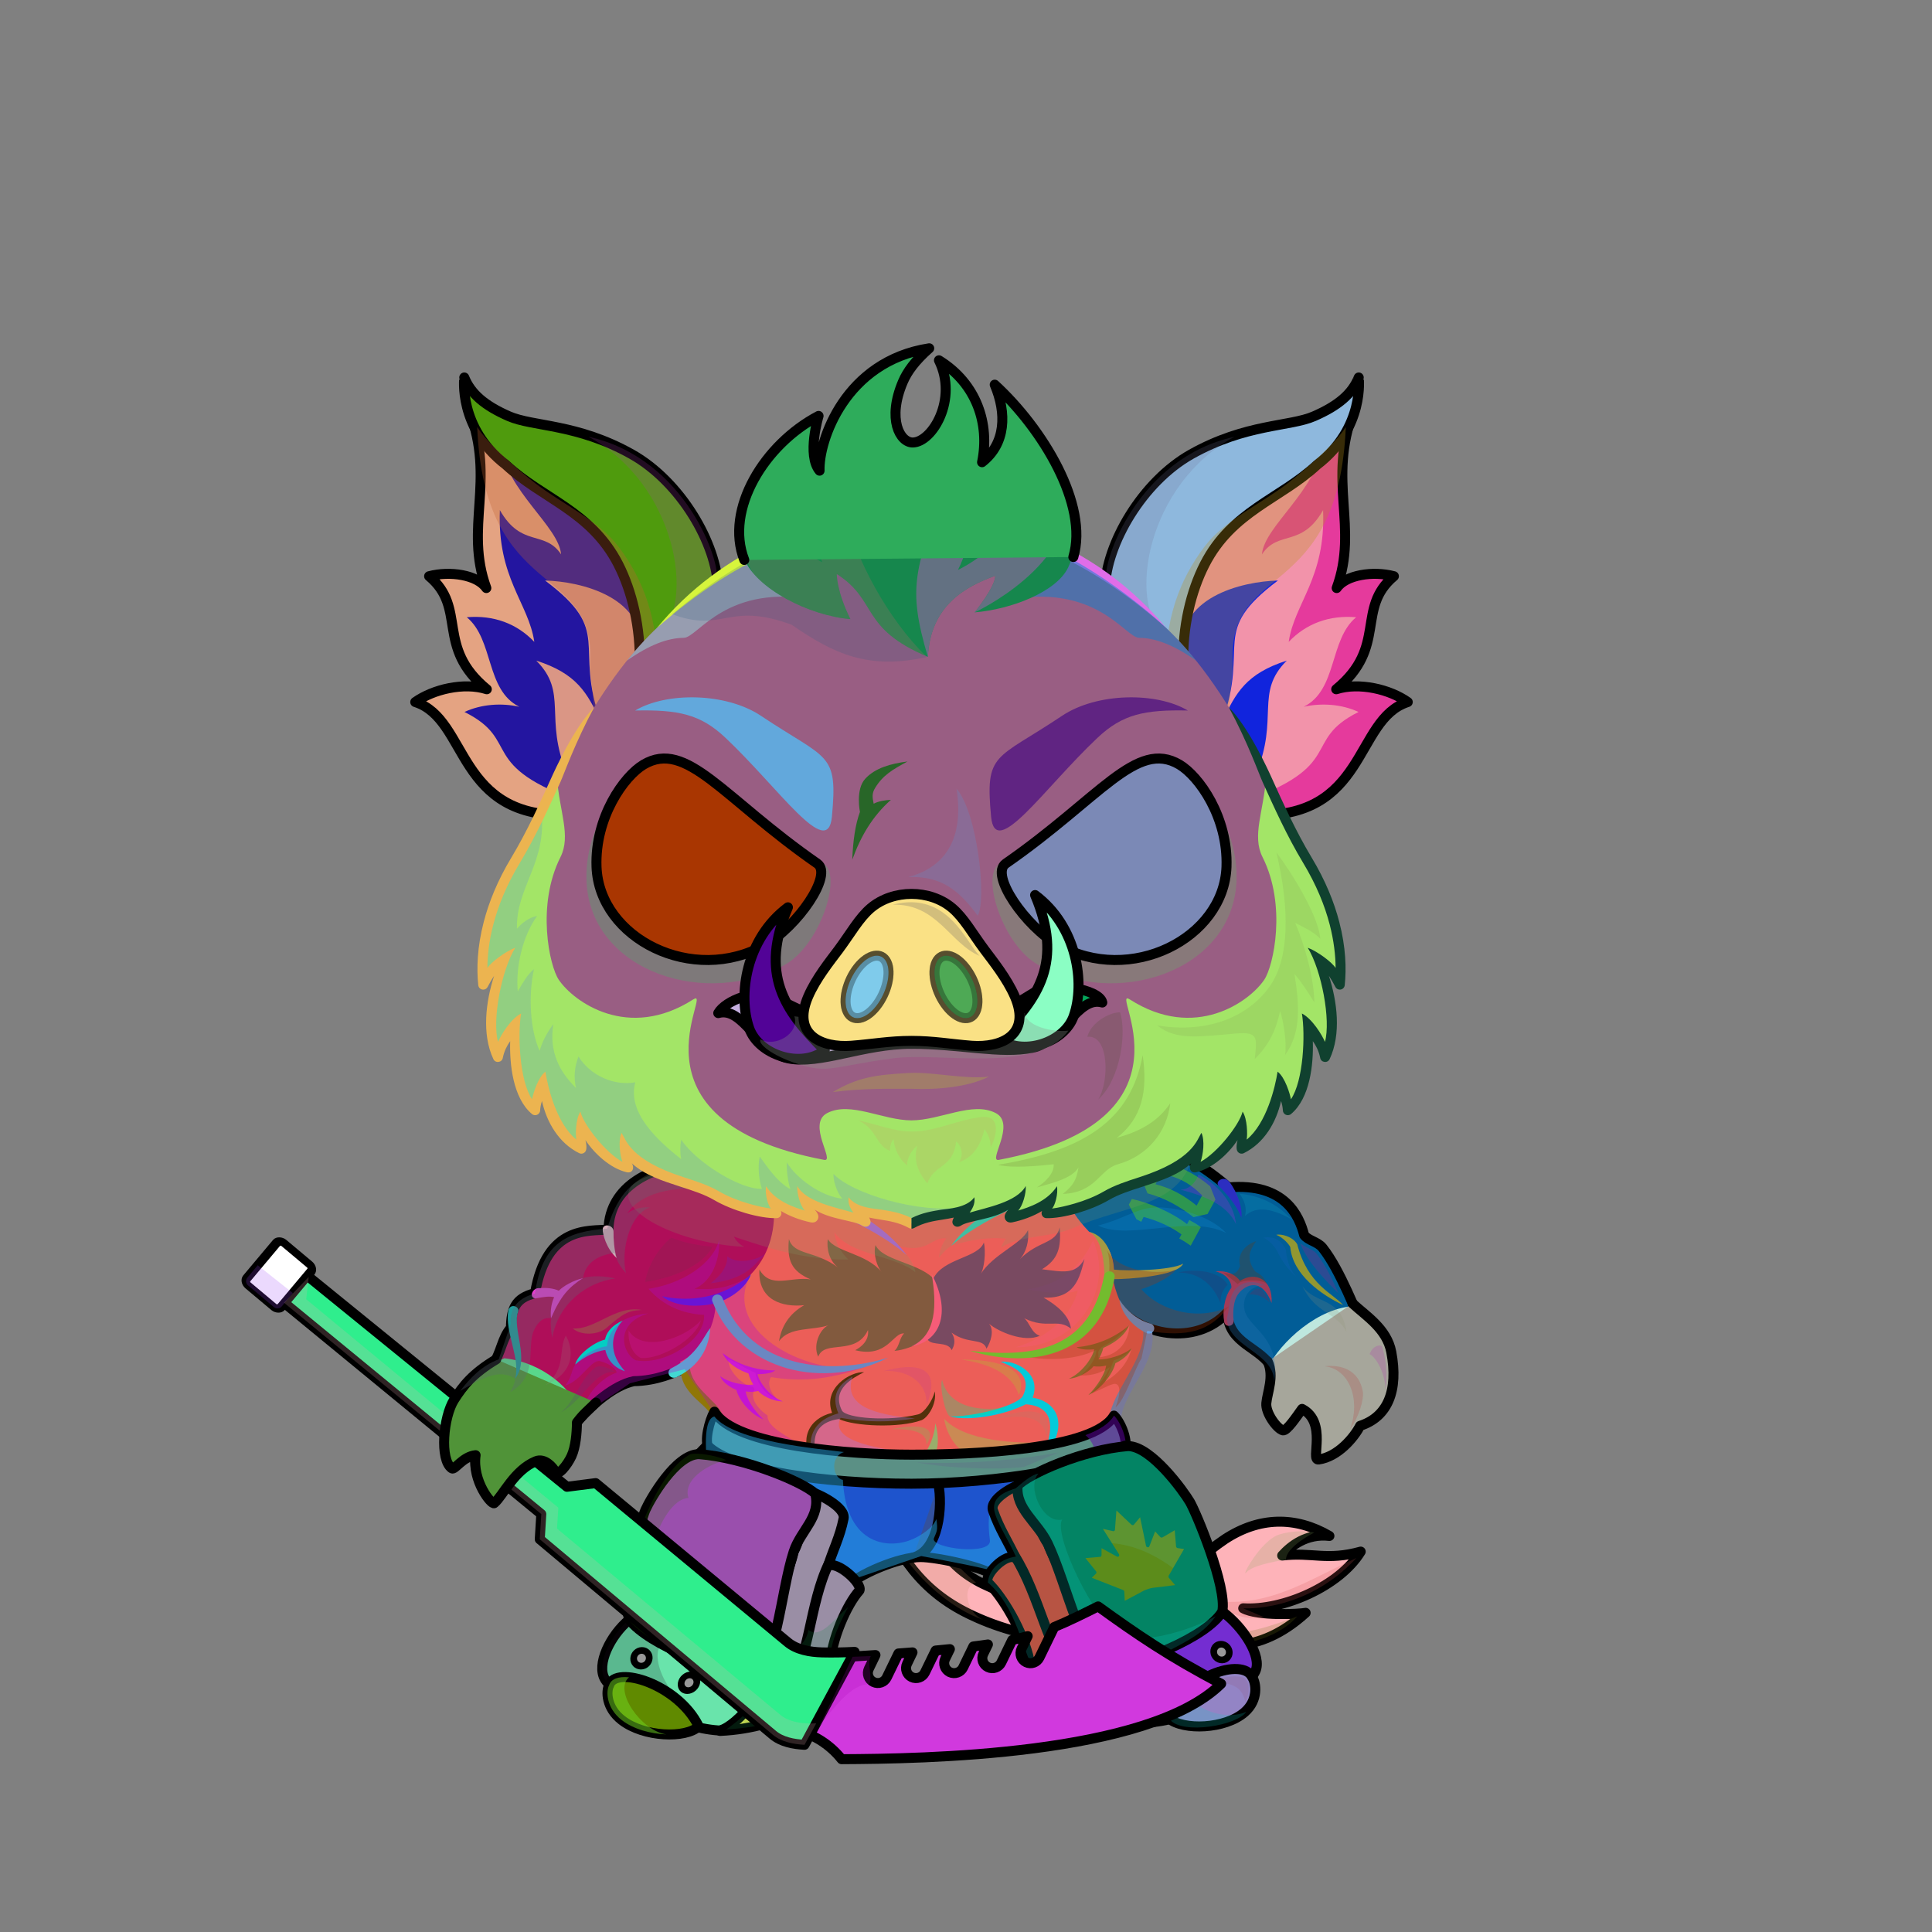 <?xml version="1.0" encoding="UTF-8"?><!DOCTYPE svg PUBLIC "-//W3C//DTD SVG 1.1//EN" "http://www.w3.org/Graphics/SVG/1.1/DTD/svg11.dtd"><!-- Creator: CorelDRAW X7 --><svg xmlns="http://www.w3.org/2000/svg" xmlns:xlink="http://www.w3.org/1999/xlink" xml:space="preserve" width="290mm" height="290mm" version="1.1" style="shape-rendering:geometricPrecision; text-rendering:geometricPrecision; image-rendering:optimizeQuality; fill-rule:evenodd; clip-rule:evenodd" viewBox="0 0 29000 29000">
 <rect x="0" y="0" width="29000" height="29000" fill="#808080" stroke="none"/>
 <defs>
  <style type="text/css">
   <![CDATA[
    .str4 {stroke:black;stroke-width:150;stroke-linecap:round;stroke-linejoin:round;stroke-opacity:0.302}
    .str3 {stroke:black;stroke-width:150;stroke-linecap:round;stroke-linejoin:round;stroke-opacity:0.502}
    .str2 {stroke:black;stroke-width:100;stroke-linecap:round;stroke-linejoin:round}
    .str0 {stroke:black;stroke-width:150;stroke-linecap:round;stroke-linejoin:round}
    .str1 {stroke:black;stroke-width:150;stroke-linecap:round;stroke-linejoin:round}
    .fil14 {fill:none}
    .fil67 {fill:none}
    .fil8 {fill:black}
    .fil46 {fill:#423434}
    .fil32 {fill:#999999}
    .fil29 {fill:#D52B1E}
    .fil39 {fill:white}
    .fil7 {fill:black;fill-rule:nonzero}
    .fil37 {fill:black;fill-opacity:0.102}
    .fil56 {fill:#FFE7DE;fill-opacity:0.102}
    .fil15 {fill:white;fill-opacity:0.102}
    .fil1 {fill:black;fill-opacity:0.2}
    .fil6 {fill:white;fill-opacity:0.2}
    .fil63 {fill:black;fill-rule:nonzero;fill-opacity:0.2}
    .fil10 {fill:black;fill-opacity:0.302}
    .fil12 {fill:black;fill-opacity:0.502}
    .fil9 {fill:#423434;fill-opacity:0.502}
    .fil3 {fill:black;fill-rule:nonzero;fill-opacity:0.502}
    .fil69 {fill:#967F7E;fill-opacity:0.702}
    .fil38 {fill:white;fill-opacity:0.702}
    .fil35 {fill:black}
    .fil52 {fill:url(#id0)}
    .fil54 {fill:url(#id1)}
    .fil24 {fill:url(#id2)}
    .fil36 {fill:url(#id3)}
    .fil22 {fill:url(#id4)}
    .fil41 {fill:url(#id5)}
    .fil68 {fill:url(#id6)}
    .fil66 {fill:url(#id7)}
    .fil13 {fill:url(#id8)}
    .fil55 {fill:url(#id9)}
    .fil23 {fill:url(#id10)}
    .fil19 {fill:url(#id11)}
    .fil51 {fill:url(#id12)}
    .fil30 {fill:url(#id13)}
    .fil53 {fill:url(#id14)}
    .fil31 {fill:url(#id15)}
    .fil40 {fill:url(#id16)}
    .fil48 {fill:url(#id17)}
    .fil44 {fill:url(#id18)}
    .fil42 {fill:url(#id19)}
    .fil5 {fill:url(#id20)}
    .fil4 {fill:url(#id21)}
    .fil58 {fill:url(#id22)}
    .fil61 {fill:url(#id23)}
    .fil59 {fill:url(#id24)}
    .fil50 {fill:url(#id25)}
    .fil47 {fill:url(#id26)}
    .fil2 {fill:url(#id27)}
    .fil62 {fill:url(#id28)}
    .fil57 {fill:url(#id29)}
    .fil11 {fill:url(#id30)}
    .fil60 {fill:url(#id31)}
    .fil45 {fill:url(#id32)}
    .fil49 {fill:url(#id33)}
    .fil17 {fill:url(#id34)}
    .fil25 {fill:url(#id35)}
    .fil26 {fill:url(#id36)}
    .fil33 {fill:url(#id37)}
    .fil18 {fill:url(#id38)}
    .fil20 {fill:url(#id39)}
    .fil27 {fill:url(#id40)}
    .fil16 {fill:url(#id41)}
    .fil21 {fill:url(#id42)}
    .fil28 {fill:url(#id43)}
    .fil0 {fill:url(#id44)}
    .fil65 {fill:url(#id45)}
    .fil64 {fill:url(#id46)}
    .fil43 {fill:url(#id47)}
    .fil34 {fill:url(#id48)}
   ]]>
  </style>
  <linearGradient id="id0" gradientUnits="userSpaceOnUse" x1="13001.6" y1="18780" x2="14362.3" y2="11260.4">
   <stop offset="0" style="stop-opacity:1; stop-color:#573D35"/>
   <stop offset="1" style="stop-opacity:1; stop-color:#A38077"/>
  </linearGradient>
  <linearGradient id="id1" gradientUnits="userSpaceOnUse" x1="16341.8" y1="12465.7" x2="16341.8" y2="10467">
   <stop offset="0" style="stop-opacity:1; stop-color:#624E4D"/>
   <stop offset="1" style="stop-opacity:1; stop-color:#8C7473"/>
  </linearGradient>
  <linearGradient id="id2" gradientUnits="userSpaceOnUse" x1="16680.5" y1="24975.6" x2="16947.6" y2="21732.4">
   <stop offset="0" style="stop-opacity:1; stop-color:#D1D1CA"/>
   <stop offset="0.549" style="stop-opacity:1; stop-color:white"/>
   <stop offset="1" style="stop-opacity:1; stop-color:#FEFEFE"/>
  </linearGradient>
  <linearGradient id="id3" gradientUnits="userSpaceOnUse" x1="12901.8" y1="24185" x2="17395" y2="26334">
   <stop offset="0" style="stop-opacity:1; stop-color:#383838"/>
   <stop offset="0.329" style="stop-opacity:1; stop-color:#D1D1D1"/>
   <stop offset="0.502" style="stop-opacity:1; stop-color:white"/>
   <stop offset="0.659" style="stop-opacity:1; stop-color:#D4D4D4"/>
   <stop offset="0.851" style="stop-opacity:1; stop-color:white"/>
   <stop offset="1" style="stop-opacity:1; stop-color:#C4C4C4"/>
  </linearGradient>
  <linearGradient id="id4" gradientUnits="userSpaceOnUse" xlink:href="#id2" x1="17607.6" y1="25871.8" x2="17747.5" y2="24172.6">
  </linearGradient>
  <linearGradient id="id5" gradientUnits="userSpaceOnUse" x1="10175" y1="23049.8" x2="8586.89" y2="23982.8">
   <stop offset="0" style="stop-opacity:1; stop-color:#D52B1E"/>
   <stop offset="1" style="stop-opacity:1; stop-color:#9C150B"/>
  </linearGradient>
  <linearGradient id="id6" gradientUnits="userSpaceOnUse" x1="13613.6" y1="9859.09" x2="13613.6" y2="5228.29">
   <stop offset="0" style="stop-opacity:1; stop-color:#423434"/>
   <stop offset="1" style="stop-opacity:1; stop-color:#8C7473"/>
  </linearGradient>
  <linearGradient id="id7" gradientUnits="userSpaceOnUse" x1="13681.9" y1="13417.5" x2="13681.9" y2="15700.5">
   <stop offset="0" style="stop-opacity:1; stop-color:#E8BABA"/>
   <stop offset="1" style="stop-opacity:1; stop-color:#908B89"/>
  </linearGradient>
  <linearGradient id="id8" gradientUnits="userSpaceOnUse" x1="13681.9" y1="21694.7" x2="13681.9" y2="23851.5">
   <stop offset="0" style="stop-opacity:1; stop-color:#333333"/>
   <stop offset="1" style="stop-opacity:1; stop-color:#141414"/>
  </linearGradient>
  <linearGradient id="id9" gradientUnits="userSpaceOnUse" x1="13207.7" y1="11429.6" x2="13207.7" y2="12904.4">
   <stop offset="0" style="stop-opacity:1; stop-color:#C4998A"/>
   <stop offset="1" style="stop-opacity:1; stop-color:#966C5D"/>
  </linearGradient>
  <linearGradient id="id10" gradientUnits="userSpaceOnUse" xlink:href="#id2" x1="15664.4" y1="24973.6" x2="15883.5" y2="22313.5">
  </linearGradient>
  <linearGradient id="id11" gradientUnits="userSpaceOnUse" xlink:href="#id2" x1="10700" y1="25087.1" x2="10965.6" y2="21862.2">
  </linearGradient>
  <linearGradient id="id12" gradientUnits="userSpaceOnUse" x1="13681.9" y1="18368.7" x2="13681.9" y2="7745.68">
   <stop offset="0" style="stop-opacity:1; stop-color:#996C5C"/>
   <stop offset="0.388" style="stop-opacity:1; stop-color:#C99E8F"/>
   <stop offset="1" style="stop-opacity:1; stop-color:#F0CDC0"/>
  </linearGradient>
  <linearGradient id="id13" gradientUnits="userSpaceOnUse" xlink:href="#id5" x1="11920.1" y1="21987.5" x2="10134.4" y2="23036.5">
  </linearGradient>
  <linearGradient id="id14" gradientUnits="userSpaceOnUse" xlink:href="#id1" x1="11022.1" y1="12465.7" x2="11022.1" y2="10467">
  </linearGradient>
  <linearGradient id="id15" gradientUnits="userSpaceOnUse" xlink:href="#id5" x1="11261.9" y1="23100.7" x2="9998.87" y2="23842.8">
  </linearGradient>
  <linearGradient id="id16" gradientUnits="userSpaceOnUse" xlink:href="#id8" x1="8926.75" y1="21160.8" x2="5959.63" y2="22883">
  </linearGradient>
  <linearGradient id="id17" gradientUnits="userSpaceOnUse" x1="18963" y1="12236.2" x2="18963" y2="6172.03">
   <stop offset="0" style="stop-opacity:1; stop-color:#C99E8F"/>
   <stop offset="0.388" style="stop-opacity:1; stop-color:#F0CDC0"/>
   <stop offset="1" style="stop-opacity:1; stop-color:#FCEEE8"/>
  </linearGradient>
  <linearGradient id="id18" gradientUnits="userSpaceOnUse" xlink:href="#id17" x1="8400.86" y1="12236.2" x2="8400.86" y2="6172.03">
  </linearGradient>
  <linearGradient id="id19" gradientUnits="userSpaceOnUse" x1="7959.65" y1="20436.3" x2="7461.83" y2="22494.9">
   <stop offset="0" style="stop-opacity:1; stop-color:#C99E8F"/>
   <stop offset="0.188" style="stop-opacity:1; stop-color:#C99E8F"/>
   <stop offset="1" style="stop-opacity:1; stop-color:#F0CDC0"/>
  </linearGradient>
  <linearGradient id="id20" gradientUnits="userSpaceOnUse" x1="13739.8" y1="17599.6" x2="13739.8" y2="22382.7">
   <stop offset="0" style="stop-opacity:1; stop-color:#996C5C"/>
   <stop offset="0.031" style="stop-opacity:1; stop-color:#996C5C"/>
   <stop offset="0.58" style="stop-opacity:1; stop-color:#C99E8F"/>
   <stop offset="1" style="stop-opacity:1; stop-color:#F0CDC0"/>
  </linearGradient>
  <linearGradient id="id21" gradientUnits="userSpaceOnUse" x1="9829.94" y1="17430.8" x2="9704.12" y2="21308.1">
   <stop offset="0" style="stop-opacity:1; stop-color:#996C5C"/>
   <stop offset="0.051" style="stop-opacity:1; stop-color:#996C5C"/>
   <stop offset="0.8" style="stop-opacity:1; stop-color:#C99E8F"/>
   <stop offset="1" style="stop-opacity:1; stop-color:#C99E8F"/>
  </linearGradient>
  <linearGradient id="id22" gradientUnits="userSpaceOnUse" x1="9320.99" y1="12741.8" x2="12055.3" y2="12741.8">
   <stop offset="0" style="stop-opacity:1; stop-color:#FF9538"/>
   <stop offset="0.502" style="stop-opacity:1; stop-color:#FFC18A"/>
   <stop offset="1" style="stop-opacity:1; stop-color:#FF9538"/>
  </linearGradient>
  <linearGradient id="id23" gradientUnits="userSpaceOnUse" xlink:href="#id22" x1="15308.6" y1="12741.8" x2="18042.9" y2="12741.8">
  </linearGradient>
  <linearGradient id="id24" gradientUnits="userSpaceOnUse" x1="10832" y1="11536.8" x2="10832" y2="13665.6">
   <stop offset="0" style="stop-opacity:1; stop-color:black"/>
   <stop offset="1" style="stop-opacity:1; stop-color:#BF5900"/>
  </linearGradient>
  <linearGradient id="id25" gradientUnits="userSpaceOnUse" x1="18492.6" y1="9990.62" x2="18492.6" y2="5666.33">
   <stop offset="0" style="stop-opacity:1; stop-color:#C99E8F"/>
   <stop offset="1" style="stop-opacity:1; stop-color:#423434"/>
  </linearGradient>
  <linearGradient id="id26" gradientUnits="userSpaceOnUse" xlink:href="#id25" x1="8871.24" y1="9990.62" x2="8871.24" y2="5666.33">
  </linearGradient>
  <linearGradient id="id27" gradientUnits="userSpaceOnUse" x1="17617.3" y1="17199.8" x2="18885.6" y2="20648.2">
   <stop offset="0" style="stop-opacity:1; stop-color:#996C5C"/>
   <stop offset="0.02" style="stop-opacity:1; stop-color:#996C5C"/>
   <stop offset="0.812" style="stop-opacity:1; stop-color:#C99E8F"/>
   <stop offset="1" style="stop-opacity:1; stop-color:#C99E8F"/>
  </linearGradient>
  <linearGradient id="id28" gradientUnits="userSpaceOnUse" xlink:href="#id24" x1="16531.9" y1="11536.8" x2="16531.9" y2="13665.6">
  </linearGradient>
  <linearGradient id="id29" gradientUnits="userSpaceOnUse" x1="10629.5" y1="14390.2" x2="10629.5" y2="11388.2">
   <stop offset="0" style="stop-opacity:1; stop-color:#FF9538"/>
   <stop offset="1" style="stop-opacity:1; stop-color:black"/>
  </linearGradient>
  <linearGradient id="id30" gradientUnits="userSpaceOnUse" x1="10611.2" y1="21904.9" x2="16897.8" y2="21904.9">
   <stop offset="0" style="stop-opacity:1; stop-color:#1B1B1B"/>
   <stop offset="0.38" style="stop-opacity:1; stop-color:#282828"/>
   <stop offset="0.69" style="stop-opacity:1; stop-color:#474747"/>
   <stop offset="1" style="stop-opacity:1; stop-color:#292929"/>
  </linearGradient>
  <linearGradient id="id31" gradientUnits="userSpaceOnUse" xlink:href="#id29" x1="16734.3" y1="14390.2" x2="16734.3" y2="11388.2">
  </linearGradient>
  <linearGradient id="id32" gradientUnits="userSpaceOnUse" xlink:href="#id6" x1="7695.36" y1="7155.04" x2="9554.42" y2="11558.7">
  </linearGradient>
  <linearGradient id="id33" gradientUnits="userSpaceOnUse" xlink:href="#id6" x1="19764.7" y1="7255.53" x2="17713.3" y2="11458.2">
  </linearGradient>
  <linearGradient id="id34" gradientUnits="userSpaceOnUse" x1="9574.04" y1="25882.2" x2="10896.6" y2="24403.5">
   <stop offset="0" style="stop-opacity:1; stop-color:#D1D1CA"/>
   <stop offset="0.788" style="stop-opacity:1; stop-color:white"/>
   <stop offset="1" style="stop-opacity:1; stop-color:#FEFEFE"/>
  </linearGradient>
  <linearGradient id="id35" gradientUnits="userSpaceOnUse" xlink:href="#id5" x1="18060.7" y1="23872.2" x2="16501.2" y2="24805.8">
  </linearGradient>
  <linearGradient id="id36" gradientUnits="userSpaceOnUse" xlink:href="#id5" x1="17331.9" y1="21881.6" x2="15658.4" y2="22901.1">
  </linearGradient>
  <linearGradient id="id37" gradientUnits="userSpaceOnUse" x1="19628.6" y1="19728.2" x2="20278.2" y2="21765.8">
   <stop offset="0" style="stop-opacity:1; stop-color:#C99E8F"/>
   <stop offset="0.212" style="stop-opacity:1; stop-color:#C99E8F"/>
   <stop offset="1" style="stop-opacity:1; stop-color:#F0CDC0"/>
  </linearGradient>
  <linearGradient id="id38" gradientUnits="userSpaceOnUse" xlink:href="#id2" x1="12015.4" y1="25126.9" x2="12059.3" y2="22401.5">
  </linearGradient>
  <linearGradient id="id39" gradientUnits="userSpaceOnUse" xlink:href="#id8" x1="9791.24" y1="25163.8" x2="9815.2" y2="26044.3">
  </linearGradient>
  <linearGradient id="id40" gradientUnits="userSpaceOnUse" xlink:href="#id8" x1="18161.4" y1="25037.9" x2="18223.5" y2="25928.9">
  </linearGradient>
  <linearGradient id="id41" gradientUnits="userSpaceOnUse" xlink:href="#id2" x1="11594.4" y1="25985" x2="11658" y2="24776.5">
  </linearGradient>
  <linearGradient id="id42" gradientUnits="userSpaceOnUse" x1="17178.8" y1="25260.1" x2="15506.1" y2="25260.1">
   <stop offset="0" style="stop-opacity:1; stop-color:white"/>
   <stop offset="1" style="stop-opacity:1; stop-color:#FEFEFE"/>
  </linearGradient>
  <linearGradient id="id43" gradientUnits="userSpaceOnUse" xlink:href="#id5" x1="17449" y1="22868" x2="16617.1" y2="23834.3">
  </linearGradient>
  <linearGradient id="id44" gradientUnits="userSpaceOnUse" x1="19176.1" y1="24428.3" x2="14387.2" y2="22632.8">
   <stop offset="0" style="stop-opacity:1; stop-color:#423434"/>
   <stop offset="1" style="stop-opacity:1; stop-color:#C99E8F"/>
  </linearGradient>
  <linearGradient id="id45" gradientUnits="userSpaceOnUse" x1="15389.3" y1="15324.7" x2="15783.4" y2="13821.3">
   <stop offset="0" style="stop-opacity:1; stop-color:#E3E3E3"/>
   <stop offset="0.329" style="stop-opacity:1; stop-color:white"/>
   <stop offset="1" style="stop-opacity:1; stop-color:white"/>
  </linearGradient>
  <linearGradient id="id46" gradientUnits="userSpaceOnUse" xlink:href="#id45" x1="11974.6" y1="15508" x2="11580.5" y2="14004.6">
  </linearGradient>
  <linearGradient id="id47" gradientUnits="userSpaceOnUse" xlink:href="#id6" x1="8205.87" y1="21016.8" x2="7188.29" y2="22470.5">
  </linearGradient>
  <linearGradient id="id48" gradientUnits="userSpaceOnUse" xlink:href="#id6" x1="19804.1" y1="20169" x2="20140.1" y2="21887.2">
  </linearGradient>
 </defs>
 <g id="Tail">
  <path class="fil0 str0" d="M17063 24031c272,-204 305,-598 591,-797 175,-122 300,-137 383,-129 -57,74 -246,244 -252,422 187,-69 286,-210 601,-423 516,-338 1060,-346 1569,-49 -343,-40 -580,150 -709,294 457,-53 669,82 1179,-59 -319,521 -1169,889 -1764,851 215,120 850,87 937,68 -721,656 -1368,509 -1719,364 44,34 296,264 191,272 -105,7 -603,28 -889,-241 -27,-16 -73,-43 -105,-37 -797,145 -1739,48 -2541,-346 -690,-338 -1068,-861 -1380,-1668 -50,-129 14,-273 142,-323 129,-50 376,11 426,140 262,677 447,1117 1031,1403 689,338 1495,427 2185,312 66,-11 65,-9 124,-54z" style="fill:#feb3b9"/>
  <path class="fil1" d="M20359 23387c-729,327 -1342,780 -2230,628 487,305 599,280 858,266 -109,-47 -217,-93 -326,-140 0,0 937,68 1698,-754z" style="fill:#d95658"/>
  <path class="fil1" d="M19472 24263c-447,161 -777,281 -1119,228 -279,-44 -490,-167 -767,-205 -160,-22 -304,-18 -536,46 -156,44 -343,89 -411,81 -125,-16 -106,-193 -106,-193l-407 192 36 194 921 -40c0,0 291,173 361,198 71,24 626,81 626,81 0,0 -67,-146 -114,-202 -46,-57 351,55 473,53 121,-1 708,-54 1043,-433z" style="fill:#757c17"/>
  <path class="fil1" d="M19303 23411c0,0 -484,66 -591,187 -106,121 210,-487 501,-568 291,-82 515,-26 515,-26 0,0 -427,213 -425,407z" style="fill:#8aac63"/>
  <path class="fil1" d="M13300 22895c384,847 1129,1340 1529,1439 -321,-57 -410,-536 -177,-577 2,-1 -564,-445 -633,-846 -32,-184 -835,-593 -719,-16z" style="fill:#c78c67"/>
 </g>
 <g id="RightHand">
 <animateTransform type="translate" values="0;0 200;0;0 200;0;0 200;0;0 200;0" dur="10" repeatCount="indefinite" additive="sum" attributeName="transform"/>
  <path class="fil2 str1" d="M16862 17208c440,35 791,-59 1579,615 852,-72 1063,436 1135,717 65,84 204,98 277,191 268,339 504,977 646,1279 3,6 -1217,910 -1398,541 -163,-334 -667,-367 -676,-852 -483,522 -1338,336 -1658,-104 -50,-69 -35,38 -58,-47 -199,-756 -246,-786 -639,-1176 -282,-578 404,-1111 792,-1164z" style="fill:#015d97"/>
  <path class="fil3" d="M17962 18097c28,-51 55,-103 83,-154 -152,-151 -332,-279 -618,-321 -27,51 -55,103 -83,154 242,60 441,177 618,321zm-699 -600c70,-16 141,-32 212,-48 267,67 494,191 690,358 27,67 53,133 79,199 -39,72 -78,144 -118,216 -70,16 -141,32 -212,48 -208,-164 -434,-290 -690,-358 -26,-67 -53,-133 -79,-199 39,-72 79,-144 118,-216zm-274 500c219,46 580,183 829,378 12,-21 23,-41 34,-62 60,32 128,70 172,107 -51,93 -101,185 -151,278 -53,-38 -111,-76 -172,-107 11,-21 23,-41 34,-62 -161,-118 -355,-205 -569,-263 -11,20 -24,52 -35,73 -24,-13 -48,-25 -73,-38 -38,-73 -76,-145 -114,-218 17,-31 28,-55 45,-86z" style="fill:#5bcf0a"/>
 </g>
 <g id="LeftHand">
 <animateTransform type="translate" values="0;0 200;0;0 200;0;0 200;0;0 200;0" dur="10" repeatCount="indefinite" additive="sum" attributeName="transform"/>
  <path class="fil4 str1" d="M10482 17453c-693,31 -1331,344 -1349,1003 -290,27 -928,-68 -1102,955 -297,74 -357,234 -362,522 -135,146 -146,377 -277,560 100,190 1000,674 1320,793 180,-201 502,-491 801,-554 346,-6 605,-125 795,-210 293,-131 430,-275 544,-530 321,-717 1667,-1707 1188,-2350 -480,-22 -1170,-137 -1558,-189z" style="fill:#af0e59"/>
 </g>
 <g id="Body">
 <animateTransform type="translate" values="0;0 200;0;0 200;0;0 200;0;0 200;0" dur="10" repeatCount="indefinite" additive="sum" attributeName="transform"/>
  <path class="fil5" d="M13986 22203c-1004,0 -2888,686 -3229,-996 -219,-202 -329,-359 -551,-767 332,-141 568,-572 534,-984 862,-289 1047,-1197 740,-1856 712,82 1448,127 2248,146 801,-19 1537,-64 2249,-146 21,314 -2,499 371,889 316,156 399,405 370,766 113,478 351,627 550,754 73,298 -526,895 -512,1248 67,1737 -1766,946 -2770,946z" style="fill:#ec5e58"/>
  <path class="fil6" d="M16407 18618c-156,362 -485,674 -989,734 237,42 570,95 762,17 -96,365 -424,703 -933,854 933,5 1479,-874 1160,-1605z" style="fill:#fb5993"/>
  <path class="fil7" d="M11009 22119c-290,-447 -212,-539 -329,-862 -69,-190 -487,-341 -461,-740l133 -59c-18,364 414,557 492,777 124,351 63,222 165,884z" style="fill:#907607"/>
  <path class="fil7" d="M10152 20673c-40,19 -89,4 -109,-34 -20,-38 -4,-84 36,-103 397,-191 499,-513 582,-598 -23,374 -239,605 -509,735z" style="fill:#43d9d2"/>
  <path class="fil7" d="M16651 22207c291,-447 107,-653 188,-989 93,-387 527,-795 454,-1235l-144 -80c99,405 -384,900 -482,1293 -92,365 87,349 -16,1011z" style="fill:#787999"/>
  <path class="fil8" d="M11898 17970c571,196 1252,474 1712,870 -357,-478 -899,-733 -1478,-1011 -78,47 -156,94 -234,141z" style="fill:#ac60d7"/>
  <path class="fil8" d="M15989 17829c-571,196 -1252,474 -1712,870 357,-478 899,-733 1478,-1011 78,47 156,94 234,141z" style="fill:#2fc8b2"/>
  <path class="fil7" d="M9939 19457c394,88 902,38 1333,-327 -95,258 -411,392 -477,416 -168,61 -623,108 -856,-89z" style="fill:#4b1ad7"/>
  <path class="fil7" d="M9047 18452c1,-41 39,-66 85,-56 46,10 78,46 77,88 -3,106 13,298 48,400 -157,-143 -212,-361 -210,-432z" style="fill:#d4acb9"/>
  <path class="fil7" d="M9381 20583c-203,-66 -273,-216 -295,-320 -133,19 -307,92 -451,219 19,-125 259,-329 447,-375 15,-81 69,-195 267,-286 -129,138 -149,295 -147,359 3,145 60,270 179,403z" style="fill:#04cdc3"/>
  <path class="fil7" d="M8037 19490c-106,-14 -42,-168 63,-154 87,-9 201,-2 288,38 66,-68 210,-152 363,-189 -211,135 -338,269 -480,603 -15,-126 13,-245 47,-317 -76,-17 -145,-5 -281,19z" style="fill:#e23fce"/>
  <path class="fil7" d="M11053 20862c-80,-30 -204,-104 -244,-206 120,95 370,148 499,126 -32,-45 -60,-112 -73,-166 -125,-44 -311,-133 -389,-307 229,181 527,265 790,261 -60,50 -197,57 -265,57 22,115 178,334 380,408 -159,1 -319,-92 -369,-156 -65,15 -124,16 -190,7 18,114 123,287 268,420 -183,-70 -364,-275 -407,-444z" style="fill:#cd1ad3"/>
  <path class="fil7" d="M16743 20462c80,-37 205,-121 244,-226 -119,105 -370,179 -499,168 32,-48 60,-117 73,-172 125,-54 312,-160 389,-340 -229,200 -527,310 -790,329 61,44 197,39 265,33 -22,118 -178,350 -380,441 159,-12 319,-120 369,-187 65,9 124,5 190,-10 -17,116 -123,297 -268,443 183,-85 364,-306 407,-479z" style="fill:#8d662c"/>
  <path class="fil7" d="M12970 20597c-163,82 -498,254 -331,578 70,113 695,166 1144,55 93,-23 220,-213 248,-345 35,190 -107,399 -200,433 -335,121 -1004,93 -1239,-18 -442,64 -391,404 -315,649 -28,34 -52,14 -86,-12 -193,-329 -59,-643 299,-730 -142,-366 273,-623 480,-610z" style="fill:#53310b"/>
  <path class="fil7" d="M15019 20440c163,70 499,181 332,518 -70,118 -598,293 -1087,306 293,70 804,-19 1134,-185 442,31 391,375 314,626 28,31 52,10 87,-19 192,-343 59,-647 -299,-707 141,-376 -273,-567 -481,-539z" style="fill:#03cada"/>
  <path class="fil8" d="M14038 21362c-3,145 -71,335 -146,438 61,0 95,-17 156,-17 43,-63 38,-292 -10,-421z" style="fill:#98ae6b"/>
  <path class="fil7" d="M16348 18489c312,79 369,472 367,568 200,25 868,13 1045,-89 -86,188 -829,233 -1046,233 -34,-3 -130,-30 -138,-64 2,-135 -25,-544 -228,-648z" style="fill:#a39a43"/>
  <path class="fil7" d="M16804 19510c106,165 279,312 474,360 41,17 59,63 40,102 -18,39 -66,56 -107,38 -160,-70 -378,-265 -407,-500z" style="fill:#669fe1"/>
  <path class="fil7" d="M18518 19828c-5,102 -149,96 -144,-6 -22,-99 -8,-345 107,-490 15,-24 -22,-203 -236,-247 199,-23 323,75 367,142 230,-149 498,-25 475,332 -154,-400 -396,-267 -493,-146 -92,113 -88,324 -76,415z" style="fill:#a23b59"/>
  <path class="fil9" d="M13991 19171c-242,-220 -748,-257 -849,-482 -39,136 24,331 95,408 -237,-288 -692,-299 -812,-498 -20,157 27,324 153,427 -342,-260 -660,-178 -736,-427 -29,309 28,478 326,605 -304,-46 -598,150 -769,-148 -25,465 351,569 673,535 -235,132 -345,332 -379,542 162,-228 502,-152 769,-249 -130,24 -273,288 -180,481 92,-263 565,-5 747,-402 12,87 -16,209 -192,304 488,122 567,-272 735,-251 -72,63 -70,196 -146,261 148,-12 292,-76 414,-133 216,-131 333,-645 151,-973z" style="fill:#185724"/>
  <path class="fil9" d="M14009 19194c143,-306 677,-311 759,-544 32,134 8,395 -50,477 194,-305 615,-454 713,-662 17,156 -22,327 -125,439 279,-285 538,-226 601,-480 23,307 -24,480 -266,628 305,36 500,92 637,-153 -71,283 -145,602 -614,578 192,114 384,259 412,467 -202,-162 -362,13 -703,-157 84,65 106,222 234,263 -224,107 -618,-56 -763,-182 87,99 25,279 -36,376 -55,-169 -276,-58 -526,-241 63,92 52,184 3,263 -59,-139 -293,-59 -359,-156 218,-229 192,-610 83,-916z" style="fill:#06366a"/>
  <path class="fil8" d="M13684 20208c375,-172 379,-626 300,-1088 320,621 96,1022 -300,1088z" style="fill:#f65c78"/>
  <path class="fil1" d="M11174 18716c-87,-41 -137,-109 -158,-154 479,160 1050,356 1717,343 -118,-115 -190,-250 -210,-409 248,352 916,346 1216,601 -3,-87 -103,-272 -264,-399 458,128 495,-133 730,-110 -72,93 -100,191 -112,291 59,-71 120,-141 194,-183 278,-86 557,-130 813,-103 -36,44 -56,89 -76,133 315,-194 756,-146 1094,-297 756,-336 1563,-316 1769,-1028 -2798,-327 -5390,-1141 -7880,93 -172,79 -332,149 -465,251 -458,350 557,918 1632,971z" style="fill:#829c65"/>
  <path class="fil10" d="M9734 19346c497,-75 969,-369 1063,-741 10,389 -167,661 -374,740 266,18 506,0 829,-186 -427,878 979,1529 1760,1349 -604,226 -1052,226 -1438,163 -47,64 -46,187 85,326 -150,-45 -299,-226 -319,-391 -162,-60 -248,-146 -410,-205 3,157 140,313 300,400 50,2 96,21 93,63 -85,156 120,334 198,383 -10,181 304,305 495,448 -445,-52 -875,-150 -1253,-419 -162,-241 -323,-482 -485,-723 -275,70 -549,141 -823,211 -279,197 -442,287 -721,484 31,-323 323,-581 522,-644 -8,-58 -103,-136 -247,-172 -137,-34 -287,303 -529,366 113,-121 92,-262 180,-344 137,-155 329,-235 450,-246 16,-172 94,-273 239,-387 106,-56 225,-92 381,-106 -523,157 -381,613 -186,704 424,81 1045,-302 1025,-682 -314,-17 -603,-127 -835,-391z" style="fill:#af08d0"/>
  <path class="fil10" d="M12797 20662c-144,428 301,574 937,628 -375,64 -747,59 -1117,-8 -149,307 373,455 1175,536 -542,26 -1084,-2 -1627,-110 -3,-258 147,-416 419,-493 -115,-275 4,-437 213,-553z" style="fill:#9f7bff"/>
  <path class="fil10" d="M14142 20713c101,450 661,480 987,398 -220,132 -582,184 -865,153 -78,-22 -167,-472 -122,-551z" style="fill:#17e182"/>
  <path class="fil10" d="M14173 21296c22,201 186,481 330,497 424,48 853,-111 1277,-154 -517,47 -1315,-13 -1607,-343z" style="fill:#7def4c"/>
  <path class="fil10" d="M15340 20352c276,64 767,86 1115,-89 0,124 -87,253 -232,384 175,3 319,-43 437,-129 -46,121 -191,312 -284,399 100,-32 248,-120 334,-142 98,-25 131,99 34,348 128,-78 298,-600 390,-731 29,-139 58,-278 87,-416 611,101 942,6 1225,-366 -437,223 -1027,77 -1315,-260 203,-60 434,-180 522,-292 -331,91 -890,4 -1036,-294 67,188 19,449 13,494 -81,572 -610,992 -1290,1094zm1378 69c95,-32 214,-97 269,-185 -50,204 -180,374 -401,505 44,-107 88,-213 132,-320zm-178 -202c186,-98 232,-128 410,-327 8,121 -76,454 -466,482 18,-63 -32,-73 56,-155z" style="fill:#9c350b"/>
  <path class="fil10" d="M18358 19098c122,33 202,53 256,-97 -51,-187 96,-328 241,-370 -91,131 -159,252 -17,450 17,23 132,42 190,225 1,-113 -428,-103 -447,-30 -74,-59 -149,-118 -223,-178z" style="fill:#643a15"/>
  <path class="fil6" d="M18405 18507c-229,-243 -683,-379 -1019,-384 -314,-4 -485,167 -904,273 474,231 1362,-171 1923,111z" style="fill:#18a3ec"/>
  <path class="fil6" d="M18553 18374c-37,-340 -297,-608 -564,-745 -30,107 -142,235 -273,227 373,97 700,227 837,518z" style="fill:#da17f5"/>
  <path class="fil6" d="M18606 17918c341,34 587,176 776,381 -273,-151 -518,-209 -695,-47 30,-107 3,-218 -81,-334z" style="fill:#14afca"/>
  <path class="fil6" d="M19463 19169c-121,-129 -149,-284 -163,-414 -46,-92 -139,-212 -335,-176 86,34 176,138 209,207 56,117 148,266 289,383z" style="fill:#1b5fc9"/>
  <path class="fil6" d="M20091 19414c-192,-193 -459,-459 -574,-748 136,86 205,98 248,155 152,201 241,403 326,593z" style="fill:#d70983"/>
  <path class="fil6" d="M18751 19431c143,-9 230,50 313,123 -57,-111 -141,-335 -313,-123z" style="fill:#a01239"/>
  <path class="fil6" d="M18428 19285c-138,-241 -581,-234 -740,-183 333,-2 527,202 632,457 -2,-110 33,-202 108,-274z" style="fill:#481b50"/>
  <path class="fil6" d="M13263 20580c390,-25 664,199 643,506 0,0 398,-785 -643,-506z" style="fill:#bd36a2"/>
  <path class="fil6" d="M14426 20407c342,50 754,174 866,531 92,-186 66,-530 -866,-531z" style="fill:#8ff71d"/>
  <path class="fil6" d="M13375 21452c270,-5 550,24 529,234 0,0 313,-399 -529,-234z" style="fill:#3ff75d"/>
  <path class="fil6" d="M14858 21313c516,-103 812,-48 848,260 17,-118 196,-617 -848,-260z" style="fill:#a48973"/>
  <path class="fil6" d="M10666 19263c171,-131 253,-262 251,-406 158,134 463,52 576,-44 -172,166 -270,382 -827,450z" style="fill:#512cea"/>
  <path class="fil6" d="M9685 19242c32,-233 201,-512 391,-664 227,90 422,116 614,137 -6,51 -237,413 -1005,527z" style="fill:#6c3647"/>
  <path class="fil6" d="M9436 19972c217,347 860,105 1084,-153 -70,281 -613,593 -903,564 -139,-66 -194,-261 -181,-411z" style="fill:#e21aca"/>
  <path class="fil6" d="M8597 19940c335,26 637,-350 1038,-277 -221,11 -286,59 -532,270 -122,104 -376,121 -506,7z" style="fill:#78f533"/>
 </g>
 <g id="Trousers">
 <animateTransform type="translate" values="0;0 200;0;0 200;0;0 200;0;0 200;0" dur="10" repeatCount="indefinite" additive="sum" attributeName="transform"/>
  <path class="fil11 str1" d="M13680 22395c-714,445 -2551,-63 -3040,-659 -73,-94 7,-411 83,-546 297,519 2061,645 2957,645 895,0 2744,-67 3041,-586 110,109 216,389 162,522 -585,850 -2489,1069 -3203,624z" style="fill:#5b9085"/>
  <path class="fil12" d="M16293 21542c206,-76 359,-173 428,-293 110,109 216,389 162,522 -153,223 -175,273 -446,273 58,-148 -4,-390 -144,-502z" style="fill:#6404a9"/>
  <path class="fil13 str1" d="M13682 22271c-1274,0 -2686,-190 -3066,-576 -437,458 -766,746 -969,1360 523,521 2039,862 3028,786 207,-213 822,-469 1143,-469 243,0 1002,159 1143,303 988,76 2233,-99 2756,-620 -203,-614 -393,-897 -830,-1355 -387,313 -1931,571 -3205,571z" style="fill:#1e54cd"/>
  <path class="fil14 str1" d="M13705 23379c394,-97 446,-787 380,-1099" style="fill:#33519d"/>
  <path class="fil12" d="M12241 23033c81,18 -1701,-733 -1625,-970 12,-40 -102,-749 106,-801 312,384 1559,482 1947,534 -219,67 -167,395 -17,417 48,1022 729,1037 1055,887 118,-54 298,-165 348,-299 28,181 0,194 -37,290 -58,149 873,266 841,28 -109,-816 297,-694 572,-971 115,295 284,746 399,1041 0,0 -906,416 -960,384 -54,-33 -1042,-216 -1042,-216 -363,124 -727,248 -1090,372 -155,-61 -310,-122 -464,-183 -11,-171 -22,-342 -33,-513z" style="fill:#26a5e4"/>
  <path class="fil15" d="M13756 21950c732,35 1505,-34 2138,-148 -236,92 -379,160 -526,218 -382,46 -1151,23 -1612,-70z" style="fill:#71159a"/>
 </g>
 <g id="Pads">
  <path class="fil16 str1" d="M10816 25622c25,125 -33,234 -7,360 968,-45 1669,-516 1641,-932l-1084 -270 -550 842z" style="fill:#e8e855"/>
  <path class="fil17 str1" d="M9082 25208c-138,-222 81,-664 364,-897 726,223 1207,504 1933,727 240,306 -426,966 -604,936 -595,-42 -1506,-467 -1693,-766z" style="fill:#69e4ab"/>
  <path class="fil1" d="M9082 25208c-138,-222 81,-664 364,-897 300,92 558,194 809,298 -603,-131 -437,630 84,1043 -513,-152 -1118,-221 -1257,-444z" style="fill:#1f0e21"/>
  <path class="fil18 str1" d="M11170 25027c209,157 726,141 835,18 117,66 409,64 445,5 27,-452 265,-971 451,-1177 46,-110 -347,-459 -473,-364 73,-239 178,-433 235,-716 33,-167 -374,-375 -518,-406 -162,296 -69,609 -232,905 -136,618 -607,1116 -743,1735z" style="fill:#9a8ea5"/>
  <path class="fil19" d="M9446 24311c-131,-365 171,-1488 242,-1647 71,-159 455,-835 803,-837 683,52 1560,417 1746,593 87,354 -219,549 -324,872 -196,600 -266,1779 -616,1830 -452,1 -1572,-434 -1851,-811z" style="fill:#d3c498"/>
  <path class="fil14 str1" d="M11885 25102c248,-106 265,-1044 557,-1635" style="fill:#3b737c"/>
  <path class="fil20 str1" d="M9143 25296c-47,85 -48,340 192,525 329,255 958,277 1153,93 -308,-634 -1251,-925 -1345,-618z" style="fill:#608a00"/>
  <path class="fil12" d="M9143 25296c-47,85 -48,340 192,525 174,135 434,205 668,213 -383,-54 -798,-663 -561,-857 -154,-16 -269,21 -299,119z" style="fill:#70d822"/>
  <path class="fil21 str1" d="M17171 25501c-7,126 67,235 61,360 -975,-44 -1746,-516 -1779,-932l1043 -270 675 842z" style="fill:#d0dff3"/>
  <path class="fil22 str1" d="M18843 25087c106,-222 -179,-664 -496,-897 -693,223 -1133,504 -1826,727 -194,307 570,967 743,936 589,-42 1437,-466 1579,-766z" style="fill:#742dd1"/>
  <path class="fil23 str1" d="M16729 24906c-186,158 -705,141 -833,19 -107,66 -399,63 -443,4 -95,-452 -410,-970 -626,-1176 -62,-111 278,-460 419,-365 -108,-238 -243,-433 -341,-716 -59,-167 318,-374 457,-405 207,296 160,608 367,905 228,618 772,1116 1000,1734z" style="fill:#e23623"/>
  <path class="fil24" d="M18347 24190c76,-365 -392,-1487 -487,-1647 -94,-159 -578,-834 -927,-837 -675,53 -1498,418 -1658,594 -34,353 300,549 454,872 285,599 529,1779 887,1830 452,1 1508,-434 1731,-812z" style="fill:#42c3bf"/>
  <path class="fil25" d="M18347 24190c24,-114 -6,-303 -61,-514 -136,201 -615,323 -942,444 -366,136 -763,388 -1137,329 123,302 256,531 409,553 452,1 1508,-434 1731,-812z" style="fill:#6c8cd4"/>
  <path class="fil15" d="M18347 24190c24,-114 -6,-303 -61,-514 -102,151 -399,258 -679,353 316,-58 565,56 689,232 20,-23 37,-47 51,-71z" style="fill:#81a0c2"/>
  <path class="fil26" d="M17717 22377c-197,-253 -540,-669 -784,-671 -675,53 -1498,418 -1658,594 -27,278 288,555 449,776 -26,-232 464,-390 966,-548 436,-137 782,-310 1027,-151z" style="fill:#fcc80d"/>
  <path class="fil15" d="M17717 22377c-197,-253 -540,-669 -784,-671 -328,26 -691,125 -997,241 400,37 750,171 1001,499 321,-110 583,-197 780,-69z" style="fill:#44ae7b"/>
  <path class="fil14 str1" d="M18347 24190c76,-365 -392,-1487 -487,-1647 -94,-159 -578,-834 -927,-837 -675,53 -1498,418 -1658,594 -34,353 300,549 454,872 285,599 529,1779 887,1830 452,1 1508,-434 1731,-812z" style="fill:#038464"/>
  <path class="fil14 str1" d="M16025 24981c-263,-105 -420,-1043 -799,-1635" style="fill:#fcc1c1"/>
  <path class="fil27 str1" d="M18796 25175c59,86 98,341 -114,526 -292,254 -917,277 -1140,93 215,-634 1114,-926 1254,-619z" style="fill:#9384c5"/>
  <path class="fil28" d="M17296 23835l343 -42 -93 -109c-2,-3 -4,-5 -5,-8 -3,-8 -3,-16 1,-23l231 -402 -95 -13c-10,-1 -19,-9 -23,-18 -1,-3 -1,-6 -2,-8l-20 -242 -184 107c-1,1 -3,2 -4,2 -10,3 -21,0 -29,-8l-77 -83 -87 224c-2,6 -8,11 -14,13 -14,4 -29,-4 -35,-17 0,-2 -1,-4 -1,-5l-89 -428 -92 110c-3,4 -6,6 -11,8 -9,2 -19,0 -27,-7l-225 -213 -22 290c-1,9 -7,17 -16,20 -4,1 -9,2 -14,0l-151 -34 241 380c0,2 1,3 2,5 6,14 -1,28 -14,33 -7,2 -14,1 -21,-3l-228 -125 -1 107c0,10 -6,19 -16,22 -1,0 -3,1 -5,1l-220 19 159 198c2,2 3,5 4,7 4,10 2,20 -4,27l-64 63 470 184c7,3 13,9 16,16 2,3 2,6 2,9l7 137 296 -158c17,-8 97,-34 117,-36z" style="fill:#5c8c1b"/>
  <path class="fil15" d="M17608 23537c55,-95 110,-190 165,-286 -32,-4 -63,-9 -95,-13 -10,-1 -19,-9 -23,-18 -1,-3 -1,-6 -2,-8 -6,-81 -13,-161 -20,-242 -61,36 -122,72 -184,107 -1,1 -3,2 -4,2 -10,3 -21,0 -29,-8 -26,-28 -51,-55 -77,-83 -29,75 -58,149 -87,224 -2,6 -8,11 -14,13 -14,4 -29,-4 -35,-17 0,-2 -1,-4 -1,-5 -30,-143 -59,-286 -89,-428 -30,37 -61,74 -92,110 -3,4 -6,6 -11,8 -9,2 -19,0 -27,-7 -75,-71 -150,-142 -225,-213 -8,97 -15,193 -22,290 -1,9 -7,17 -16,20 -4,1 -9,2 -14,0 -50,-11 -100,-23 -151,-34 45,72 91,143 136,215 315,25 620,155 917,373z" style="fill:#62ddfd"/>
  <path class="fil29" d="M9446 24311c-41,-115 -40,-304 -16,-514 166,201 663,322 1008,444 387,136 821,388 1186,329 -79,302 -177,530 -327,552 -452,1 -1572,-434 -1851,-811z" style="fill:#14646e"/>
  <path class="fil30" d="M9807 22498c159,-254 441,-669 684,-671 683,52 1560,417 1746,593 68,278 -205,556 -334,777 -8,-232 -521,-390 -1047,-549 -456,-137 -827,-309 -1049,-150z" style="fill:#c66cbd"/>
  <path class="fil15" d="M11211 21967c474,136 902,336 1026,453 68,278 -205,556 -334,777 -5,-149 -218,-267 -508,-375 200,-201 80,-636 -184,-855z" style="fill:#3576d8"/>
  <path class="fil31" d="M10444 23956l-349 -42 77 -110c2,-2 3,-5 4,-8 2,-7 0,-15 -5,-22l-290 -402 92 -13c10,-2 18,-9 20,-19 1,-2 1,-5 1,-8l-16 -241 200 107c2,1 3,1 5,2 10,3 21,0 27,-8l66 -83 119 223c4,7 10,12 17,14 14,4 28,-4 31,-18 1,-1 1,-3 1,-5l25 -428 109 111c3,3 7,6 12,7 9,3 19,0 26,-7l194 -212 64 289c3,10 10,18 20,21 4,1 9,1 13,0l146 -35 -184 381c0,2 -1,3 -1,5 -4,13 5,28 19,32 7,2 14,1 20,-2l210 -126 16 108c2,10 9,19 19,22 2,0 4,0 6,1l222 18 -129 199c-2,2 -3,4 -3,7 -3,10 1,20 8,27l73 62 -442 184c-7,3 -12,9 -14,17 -1,3 -1,6 -1,9l13 136 -319 -157c-18,-9 -101,-34 -122,-36z" style="fill:#1e5177"/>
  <path class="fil14 str1" d="M9446 24311c-131,-365 171,-1488 242,-1647 71,-159 455,-835 803,-837 683,52 1560,417 1746,593 87,354 -219,549 -324,872 -196,600 -266,1779 -616,1830 -452,1 -1572,-434 -1851,-811z" style="fill:#9a4fad"/>
  <ellipse class="fil32 str2" transform="matrix(1 -0 0.162 1 17621.1 25165.4)" rx="117" ry="118"/>
  <ellipse class="fil32 str2" transform="matrix(1 -0 0.048 1 18335 24798.2)" rx="117" ry="118"/>
  <ellipse class="fil32 str2" transform="matrix(-1 -0 -0.162 1 10342.3 25258.8)" rx="117" ry="118"/>
  <ellipse class="fil32 str2" transform="matrix(-1 -0 -0.048 1 9628.39 24891.5)" rx="117" ry="118"/>
  <path class="fil1" d="M14827 23753c25,-221 214,-359 422,-388 -98,-223 -296,-523 -325,-696 -36,-215 204,-290 320,-327 93,-78 235,-206 343,-223 -181,197 64,757 356,690 -140,234 510,1536 759,1602 74,357 1050,131 1545,-151 -216,313 -551,420 -857,607 -228,138 15,507 415,497 11,219 524,493 901,331 -134,205 -950,347 -1144,119 -698,166 -1910,-231 -1989,-611 -249,-484 -310,-1072 -746,-1450z" style="fill:#0ccec7"/>
  <path class="fil1" d="M10899 25960c379,-260 588,-549 493,-821 109,-168 130,-230 164,-340 199,113 527,-38 580,-334 174,138 363,-137 597,-345 -169,314 -292,582 -298,1013 -144,521 -689,775 -1536,827z" style="fill:#158848"/>
  <path class="fil1" d="M10900 21916c-314,77 -653,313 -565,569 -438,16 -860,1360 -363,1602 -268,48 174,710 542,853 -184,-12 -1012,-434 -1092,-669 -32,-338 42,-938 195,-1336 158,-415 405,-912 737,-1103 117,-39 429,28 546,84z" style="fill:#317b00"/>
  <path class="fil15" d="M18692 25545c59,-85 88,-336 -45,-369 -175,-43 -377,24 -527,111 282,-56 519,-15 572,258z" style="fill:#91263a"/>
 </g>
 <g id="RightPaw">
 <animateTransform type="translate" values="0;0 200;0;0 200;0;0 200;0;0 200;0" dur="10" repeatCount="indefinite" additive="sum" attributeName="transform"/>
  <path class="fil33" d="M20349 19605c275,353 386,387 458,702 159,233 94,996 -412,1089 -24,61 -159,362 -556,489 -184,59 157,-507 -315,-698 -82,113 -227,323 -245,287 -158,-72 -282,-376 -246,-546 22,-105 30,-351 -10,-388 200,-402 773,-923 1326,-935z" style="fill:#bee7de"/>
  <path class="fil34" d="M20822 20168c-421,-125 -279,416 -317,695 -53,-382 -542,-468 -723,-358 -122,74 -150,258 -259,350 -121,102 -430,-143 -479,-231 59,260 -147,556 193,852 19,36 234,-177 317,-291 354,144 130,779 312,718 49,-17 372,-155 490,-489 651,67 607,-1135 466,-1246z" style="fill:#f3fe3f"/>
  <path class="fil35" d="M20312 21429c91,-158 151,-258 191,-450 23,175 32,343 -45,504 -70,-17 -77,-37 -146,-54z" style="fill:#e4d681"/>
  <path class="fil14 str0" d="M19030 20438c99,226 -8,462 -22,624 -14,150 163,387 248,408 59,14 203,-203 289,-322 383,200 122,776 246,760 293,-40 536,-333 625,-506 416,-135 576,-528 468,-1107 -66,-350 -379,-541 -582,-730" style="fill:#a6a69b"/>
  <path class="fil7" d="M18299 17809c-75,-72 62,-159 137,-87 73,69 222,347 198,560 -64,-186 -231,-373 -335,-473z" style="fill:#2c2ec1"/>
  <path class="fil7" d="M13332 20379c-941,483 -2221,225 -2639,-844 -15,-39 6,-84 48,-99 41,-14 88,6 103,46 427,1089 1632,1160 2488,897z" style="fill:#6b87c2"/>
  <path class="fil7" d="M14557 20276c973,290 1971,49 2170,-1092 15,-40 -6,-84 -48,-97 -42,-14 -88,8 -104,48 -214,1189 -1162,1235 -2018,1141z" style="fill:#73bc2e"/>
  <path class="fil7" d="M19472 18677c158,615 545,740 688,913 -323,-153 -754,-455 -792,-866 -3,-29 -111,-156 -212,-188 71,-20 248,23 316,141z" style="fill:#929731"/>
  <path class="fil10" d="M18682 19671c72,276 551,402 443,1084 18,-458 -704,-530 -708,-970 49,-167 24,-347 155,-463 102,-90 258,-106 402,-30 -274,14 -327,243 -292,379z" style="fill:#2a75b3"/>
  <path class="fil6" d="M20212 19997c-152,-309 -467,-272 -661,-691 196,281 586,155 661,691z" style="fill:#8c9175"/>
  <path class="fil6" d="M19882 20508c383,40 543,517 382,944 137,-183 213,-456 192,-568 -59,-318 -317,-405 -574,-376z" style="fill:#b43030"/>
  <path class="fil6" d="M20795 20869c4,-242 -135,-496 -237,-543 50,-128 150,-146 187,-119 63,215 84,433 50,662z" style="fill:#b122b2"/>
 </g>
 <g id="HockeyStick">
 <animateTransform type="translate" values="0;0 200;0;0 200;0;0 200;0;0 200;0" dur="10" repeatCount="indefinite" additive="sum" attributeName="transform"/>
  <path class="fil36" d="M12459 24993c106,-65 171,-59 277,-124 142,-8 277,-17 405,-26l-99 205c-36,75 -5,164 70,200 74,36 164,5 199,-69l175 -360c73,-5 143,-10 211,-16l-82 171c-36,75 -5,164 69,200 75,36 164,5 200,-70l160 -329c74,-7 146,-14 214,-21l-71 146c-36,74 -4,164 70,200 75,35 164,4 200,-70l153 -316c77,-9 150,-20 219,-30l-69 141c-36,75 -5,164 70,200 74,36 164,5 200,-70l164 -338c82,-18 158,-37 232,-58l-93 192c-36,74 -5,164 70,200 74,36 163,4 199,-70l223 -459c202,-83 406,-183 658,-309 562,407 1083,764 1847,1161 -1094,1080 -4491,1126 -5697,1132 -172,-216 -408,-367 -667,-432 157,-276 336,-704 493,-981z" style="fill:#0bfec2"/>
  <path class="fil37" d="M17135 24569c351,234 728,462 1195,705 -423,418 -1193,681 -2046,847 1272,-872 -429,-1277 851,-1552z" style="fill:#7f7fb4"/>
  <path class="fil37" d="M12459 24993c106,-65 171,-59 277,-124 142,-8 277,-17 405,-26 -33,69 -66,137 -99,205 -36,75 -5,164 70,200 74,36 164,5 199,-69 59,-120 117,-240 175,-360 73,-5 143,-10 211,-16 -27,57 -55,114 -82,171 -36,75 -5,164 69,200 75,36 164,5 200,-70 53,-110 107,-220 160,-329 74,-7 146,-14 214,-21 -24,49 -47,97 -71,146 -36,74 -4,164 70,200 28,13 58,17 87,13 449,766 -1013,765 -350,1259 -699,45 -970,32 -1361,34 -172,-216 -408,-367 -667,-432 157,-276 336,-704 493,-981z" style="fill:#487ef5"/>
  <path class="fil38" d="M18330 25274c-1094,1080 -4491,1126 -5697,1132 -150,-189 -351,-329 -572,-404 -6,-51 -10,-81 -10,-81 1604,205 4176,34 5569,-748 -317,-174 -974,-648 -1176,-815 -170,23 -378,61 -635,137 199,-117 459,-230 696,-366 574,443 1185,812 1825,1145z" style="fill:#7bdf9a"/>
  <path class="fil14 str1" d="M12459 24993c106,-65 171,-59 277,-124 142,-8 277,-17 405,-26l-99 205c-36,75 -5,164 70,200 74,36 164,5 199,-69l175 -360c73,-5 143,-10 211,-16l-82 171c-36,75 -5,164 69,200 75,36 164,5 200,-70l160 -329c74,-7 146,-14 214,-21l-71 146c-36,74 -4,164 70,200 75,35 164,4 200,-70l153 -316c77,-9 150,-20 219,-30l-69 141c-36,75 -5,164 70,200 74,36 164,5 200,-70l164 -338c82,-18 158,-37 232,-58l-93 192c-36,74 -5,164 70,200 74,36 163,4 199,-70l223 -459c202,-83 406,-183 658,-309 562,407 1083,764 1847,1161 -1094,1080 -4491,1126 -5697,1132 -172,-216 -408,-367 -667,-432 157,-276 336,-704 493,-981z" style="fill:#d139de"/>
  <path class="fil39" d="M12339 24803c163,4 326,1 489,-8l-752 1395c-167,-9 -348,-43 -475,-150l-3499 -2935 23 -378 -3977 -3268 319 -428 4043 3286 431 -55 2883 2389c138,114 336,147 515,152z" style="fill:#79f185"/>
  <polygon class="fil40" points="9039,23891 8102,23105 8125,22727 6024,21000 5848,20153 8510,22317 8707,22292 "/>
  <polygon class="fil6" points="5848,20153 8510,22317 8707,22292 8737,22437 8459,22469 5894,20376 "/>
  <polygon class="fil41" points="10087,24771 8999,23857 8674,22296 8941,22262 9697,22888 "/>
  <polygon class="fil6" points="8705,22441 8674,22296 8941,22262 9697,22888 9747,23130 8899,22419 "/>
  <path class="fil14 str1" d="M12339 24803c163,4 326,1 489,-8l-752 1395c-167,-9 -348,-43 -475,-150l-3499 -2935 23 -378 -3977 -3268 319 -428 4043 3286 431 -55 2883 2389c138,114 336,147 515,152z" style="fill:#2fee8d"/>
  <rect class="fil39 str1" transform="matrix(0.5 -0.596 0.702 0.589 3659.84 19241.4)" width="1072" height="734" rx="90" ry="90"/>
  <path class="fil1" d="M3713 19178l156 -186 527 418 -168 201c-29,34 -81,39 -116,10l-389 -327c-35,-29 -39,-81 -10,-116z" style="fill:#9e42f7"/>
  <path class="fil1" d="M12252 25868l-176 322c-167,-9 -348,-43 -475,-150l-3499 -2935 23 -378 -3862 -3173 371 -387 -38 335 3785 3129 -20 313 3350 2795c139,116 352,140 541,129z" style="fill:#ebb0b5"/>
  <path class="fil1" d="M12289 25932c193,-265 501,-670 753,-647 68,-94 -38,-334 30,-427 -91,4 -183,7 -274,11 -170,354 -339,709 -509,1063z" style="fill:#aa05b5"/>
 </g>
 <g id="LeftPaw">
 <animateTransform type="translate" values="0;0 200;0;0 200;0;0 200;0;0 200;0" dur="10" repeatCount="indefinite" additive="sum" attributeName="transform"/>
  <path class="fil42" d="M7570 20388c-352,159 -400,207 -664,519 -250,144 -319,880 -112,1119 37,41 311,-192 311,-192 17,60 217,683 265,703 183,75 245,-520 788,-620 72,115 222,183 245,151 91,-28 167,-201 241,-385 38,-96 59,-406 106,-438 -158,-398 -603,-794 -1180,-857z" style="fill:#59d78b"/>
  <path class="fil43" d="M6975 20964c457,-78 297,308 240,610 179,-318 647,-382 822,-261 118,81 128,135 231,232 113,108 385,-110 448,-189 21,152 -158,665 -313,712 -23,32 -173,-36 -245,-151 -451,61 -599,685 -783,610 -48,-20 -258,-642 -275,-703 0,0 -290,232 -328,191 -205,-223 -53,-955 203,-1051z" style="fill:#0e55f2"/>
  <path class="fil14 str0" d="M8946 21054c-118,116 -185,165 -286,298 -1,153 -19,369 -82,505 -61,132 -204,312 -244,232 -34,-66 -160,-210 -292,-155 -326,135 -493,520 -623,629 -38,32 -335,-330 -280,-720 -193,19 -313,228 -356,198 -188,-128 -128,-778 34,-1031 134,-209 274,-391 632,-606" style="fill:#509338"/>
  <path class="fil7" d="M7630 19669c10,-42 46,-72 90,-63 43,9 68,40 58,81 -96,262 182,706 -46,1008 85,-304 -158,-697 -102,-1026z" style="fill:#209999"/>
  <path class="fil10" d="M10797 17905c-534,-139 -1145,-42 -1382,307 117,-78 228,-95 340,-88 -321,111 -435,673 -359,987 -87,-99 -132,-169 -169,-301 -255,25 -442,153 -476,375 138,-46 358,-28 484,6 -411,53 -853,364 -946,891 -22,-125 -27,-212 -18,-294 -117,-21 -201,58 -258,185 -114,256 78,679 -356,925 39,-68 68,-130 75,-203 -255,-173 -545,29 -824,182 154,-197 324,-377 578,-473 60,-176 120,-351 180,-527 -22,-279 154,-404 364,-460 109,-780 500,-932 1084,-975 127,-424 334,-725 684,-806 499,-115 1046,279 999,269z" style="fill:#5f6976"/>
  <path class="fil6" d="M8420 21201c337,-188 509,-632 808,-610 -95,-62 -229,-114 -296,-61 -242,195 -292,487 -512,671z" style="fill:#534181"/>
  <path class="fil6" d="M8187 20792c325,-265 187,-517 306,-745 94,163 182,532 -306,745z" style="fill:#91897f"/>
 </g>
 <g id="Ears">
 <animateTransform type="translate" values="0;0 200;0;0 200;0;0 200;0;0 200;0" dur="10" repeatCount="indefinite" additive="sum" attributeName="transform"/>
  <path class="fil44 str1" d="M10569 9062c-532,-657 -840,-1516 -2444,-2158 -306,-522 -796,-637 -1080,-732 400,1043 -79,1743 255,2655 -136,-198 -545,-261 -859,-178 577,484 90,1059 866,1697 -345,-110 -807,2 -1074,192 812,260 600,1769 2331,1696 -66,33 1143,-2539 2005,-3172z" style="fill:#e4a382"/>
  <path class="fil45" d="M7504 6664c102,712 883,1235 918,1657 -247,-370 -595,-95 -919,-664 -41,1021 433,1397 517,1978 -262,-276 -611,-404 -1013,-370 409,340 279,1090 788,1344 -266,-60 -570,-40 -823,78 875,437 159,804 1778,1363 323,-1021 866,-1957 1528,-2707 -339,-987 -1173,-2019 -2774,-2679z" style="fill:#2315a0"/>
  <path class="fil46" d="M9609 9845c134,-880 -894,-1118 -1427,-1131 1035,777 420,950 835,2115 -203,-430 -357,-717 -968,-913 485,483 110,860 462,1699 376,899 480,508 971,-459 39,-209 793,-130 127,-1311z" style="fill:#da9685"/>
  <path class="fil47 str1" d="M10778 8832c-17,-670 -561,-1601 -1296,-2014 -819,-460 -1478,-411 -1843,-570 -364,-159 -572,-338 -670,-582 0,-1 -98,757 625,1311 549,511 1276,693 1687,1494 205,402 338,947 321,1520 353,-462 909,-890 1176,-1159z" style="fill:#4f9b0d"/>
  <path class="fil1" d="M9884 9559c567,-522 263,-2294 -1050,-3003 1463,321 2003,1907 1922,2172 216,618 -649,912 -872,831z" style="fill:#ac41ab"/>
  <path class="fil10" d="M7163 6409c110,2637 1782,2026 1696,3542 -20,337 203,838 -177,1357 -146,200 1155,-269 1182,-1185 25,-824 -209,-1422 -575,-1911 -302,-403 -845,-642 -1257,-960 -253,-195 -719,-599 -869,-843z" style="fill:#c26131"/>
  <path class="fil48 str1" d="M16795 9062c532,-657 840,-1516 2444,-2158 306,-522 796,-637 1080,-732 -400,1043 79,1743 -255,2655 136,-198 545,-261 859,-178 -577,484 -90,1059 -866,1697 345,-110 807,2 1074,192 -812,260 -600,1769 -2332,1696 67,33 -1142,-2539 -2004,-3172z" style="fill:#e53a9c"/>
  <path class="fil49" d="M19860 6664c-102,712 -883,1235 -918,1657 246,-370 595,-95 918,-664 42,1021 -432,1397 -516,1978 262,-276 611,-404 1012,-370 -408,340 -278,1090 -787,1344 266,-60 570,-40 823,78 -875,437 -159,804 -1778,1363 -323,-1021 -866,-1957 -1528,-2707 339,-987 1173,-2019 2774,-2679z" style="fill:#f293aa"/>
  <path class="fil46" d="M17755 9845c-134,-880 894,-1118 1427,-1131 -1035,777 -420,950 -835,2115 203,-430 357,-717 968,-913 -485,483 -111,860 -462,1699 -376,899 -480,508 -972,-459 -38,-209 -792,-130 -126,-1311z" style="fill:#1124dd"/>
  <path class="fil50 str1" d="M16586 8832c17,-670 561,-1601 1295,-2014 820,-460 1479,-411 1843,-570 365,-159 573,-338 671,-582 0,-1 98,757 -625,1311 -549,511 -1276,693 -1687,1494 -206,402 -339,947 -321,1520 -354,-462 -910,-890 -1176,-1159z" style="fill:#8eb8dd"/>
  <path class="fil1" d="M17480 9559c-567,-522 -263,-2294 1050,-3003 -1463,321 -2004,1907 -1922,2172 -217,618 648,912 872,831z" style="fill:#727093"/>
  <path class="fil10" d="M20201 6409c-110,2637 -1782,2026 -1696,3542 19,337 -203,838 177,1357 146,200 -1155,-269 -1182,-1185 -25,-824 208,-1422 575,-1911 302,-403 844,-642 1257,-960 253,-195 719,-599 869,-843z" style="fill:#b9921c"/>
 </g>
 <g id="Head">
 <animateTransform type="translate" values="0;0 200;0;0 200;0;0 200;0;0 200;0" dur="10" repeatCount="indefinite" additive="sum" attributeName="transform"/>
  <path class="fil51" d="M10090 9219c-613,514 -1007,1105 -1405,1785 -247,423 -530,1218 -945,1907 -468,778 -532,1445 -487,1869 121,-233 229,-353 385,-463 -177,315 -401,1047 -164,1549 48,-238 199,-380 274,-439 -40,328 -28,976 285,1237 3,-102 57,-281 147,-368 9,286 156,753 546,946 -24,-105 -18,-237 33,-340 100,252 389,554 662,620 -22,-121 -150,-292 -81,-400 221,566 957,557 1419,827 270,158 671,267 896,261 -40,-65 -84,-134 -119,-285 150,184 413,301 648,349 -34,-98 -44,-185 -35,-274 278,268 688,240 843,347 -19,-96 -123,-156 -144,-234 215,156 516,79 834,256 318,-177 619,-100 834,-256 -21,78 -125,138 -144,234 155,-107 565,-79 843,-347 9,89 -1,176 -36,274 236,-48 499,-165 649,-349 -35,151 -79,220 -119,285 225,6 626,-103 896,-261 462,-270 1197,-261 1419,-827 68,108 -59,279 -81,400 273,-66 561,-368 662,-620 51,103 57,235 33,340 390,-193 537,-660 546,-946 90,87 144,266 146,368 314,-261 326,-909 286,-1237 75,59 226,201 274,439 237,-502 12,-1234 -165,-1549 157,110 265,230 386,463 45,-424 -19,-1091 -488,-1869 -414,-689 -698,-1484 -944,-1907 -398,-680 -792,-1271 -1406,-1785 -1249,-1045 -2354,-1447 -3590,-1473l-1 0 -1 0c-1236,26 -2341,428 -3591,1473z" style="fill:#995e83"/>
  <path class="fil9" d="M10090 9219c-260,218 -481,450 -679,697 342,-242 619,-340 852,-342 219,-2 633,-837 2026,-563 -194,-278 -388,-556 -581,-834 -527,235 -1058,574 -1618,1042z" style="fill:#96dbdd"/>
  <path class="fil52" d="M8360 11671c-178,372 -678,1401 -869,1741 -130,230 -305,932 -238,1252 24,113 177,-162 237,-109 78,69 -246,508 -16,1232 28,88 229,-421 242,-361 43,196 -53,713 264,1134 84,111 125,-403 165,-263 58,207 206,691 530,903 73,47 45,-336 86,-261 135,245 476,504 650,591 91,46 -49,-243 33,-184 246,176 595,362 1057,481 165,43 505,321 1113,402 99,14 -123,-187 -22,-171 129,21 415,175 549,193 84,12 -75,-177 -11,-185 136,-17 643,246 817,260 -15,-4 -102,-94 -64,-157 25,-40 757,243 799,195 42,48 774,-235 799,-195 38,63 -49,153 -64,157 174,-14 681,-277 817,-260 64,8 -95,197 -11,185 134,-18 420,-172 549,-193 101,-16 -122,185 -22,171 607,-81 948,-359 1113,-402 462,-119 811,-305 1057,-481 82,-59 -58,230 33,184 174,-87 515,-346 650,-591 41,-75 13,308 86,261 324,-212 472,-696 530,-903 40,-140 81,374 165,263 316,-421 220,-938 264,-1134 13,-60 214,449 242,361 230,-724 -94,-1163 -16,-1232 60,-53 213,222 236,109 68,-320 -107,-1022 -237,-1252 -191,-340 -691,-1369 -869,-1741 -37,514 -215,873 -53,1194 365,725 165,1635 26,1841 -223,331 -1041,922 -2018,296 -336,-215 1154,1817 -1966,2408 -172,33 264,-540 -46,-702 -347,-182 -835,109 -1265,109 -430,0 -918,-291 -1266,-109 -309,162 126,735 -46,702 -3119,-591 -1629,-2623 -1965,-2408 -977,626 -1795,35 -2018,-296 -139,-206 -339,-1116 26,-1841 161,-321 -16,-680 -53,-1194z" style="fill:#a3e567"/>
  <path class="fil1" d="M8123 12161c-219,450 -500,1016 -632,1251 -130,230 -305,932 -238,1252 24,113 177,-162 237,-109 78,69 -246,508 -16,1232 28,88 229,-421 242,-361 43,196 -53,713 264,1134 84,111 125,-403 165,-263 58,207 206,691 530,903 73,47 45,-336 86,-261 135,245 476,504 650,591 91,46 -49,-243 33,-184 246,176 595,362 1057,481 165,43 505,321 1113,402 99,14 -123,-187 -22,-171 129,21 415,175 549,193 84,12 -75,-177 -11,-185 136,-17 643,246 817,260 -15,-4 -102,-94 -64,-157 25,-40 757,243 799,195 10,11 55,4 120,-11 -55,-17 688,-211 629,-231 -632,98 -1646,-206 -1920,-502 -6,106 53,287 132,372 -316,-30 -700,-314 -831,-543 -11,96 18,314 53,401 -204,-109 -362,-356 -461,-489 -34,151 -10,369 33,483 -312,17 -969,-382 -1212,-736 -18,98 -18,195 0,292 -348,-276 -814,-696 -689,-1154 -308,54 -664,-88 -853,-388 -60,158 -74,315 -37,473 -249,-246 -406,-543 -340,-959 -110,147 -169,278 -206,401 -138,-300 -175,-808 -85,-1226 -96,78 -165,201 -243,333 -33,-362 70,-824 291,-1132 -137,27 -238,118 -303,191 -18,-625 466,-1004 363,-1778z" style="fill:#537bed"/>
  <path class="fil7" d="M8919 10616c-287,532 -450,996 -506,1120 -171,378 -367,813 -608,1213 -202,335 -327,647 -400,928 -64,244 -88,465 -89,653 51,-84 272,-250 418,-304 -208,340 -349,1087 -258,1413 40,-97 189,-346 346,-426 -54,318 -24,1010 165,1288 13,-80 88,-330 200,-415 35,230 165,777 464,1020 -15,-75 -10,-313 61,-420 48,198 380,618 631,754 -39,-108 -66,-322 -13,-435 68,105 125,406 931,665 188,61 375,121 536,215 125,73 282,136 434,180 104,31 254,66 342,76 -45,-42 -95,-225 -74,-335 146,229 426,318 581,365 -67,-70 -120,-258 -113,-369 133,244 595,325 842,400 -35,-50 -87,-127 -71,-231 113,162 404,173 496,187 139,22 289,46 448,126l0 159c-12,0 -25,-3 -36,-9 -149,-83 -299,-107 -435,-128 -57,-9 -111,-18 -164,-30 16,35 33,70 9,105 -24,34 -71,47 -121,13 -109,-73 -475,-89 -705,-236 24,26 52,65 54,101 2,55 -42,104 -115,89 -154,-33 -311,-89 -447,-171 24,49 -10,107 -65,108 -123,3 -293,-25 -467,-76 -164,-48 -332,-115 -469,-195 -146,-86 -325,-143 -506,-201 -267,-87 -538,-173 -733,-353 45,59 19,159 -78,135 -244,-59 -480,-276 -617,-482 16,46 22,129 6,162 -18,37 -63,53 -100,34 -304,-150 -487,-462 -558,-783 -16,50 -25,99 -27,136 2,64 -73,102 -123,60 -285,-239 -338,-745 -327,-1094 -46,64 -89,146 -110,248 -10,73 -110,89 -142,22 -177,-375 -114,-867 11,-1251 -32,48 -64,102 -97,166 -11,22 -32,39 -59,41 -41,5 -78,-25 -82,-66 -26,-246 -17,-570 82,-949 76,-294 206,-620 415,-967 237,-394 431,-823 600,-1197 45,-100 340,-754 643,-1059z" style="fill:#ecb450"/>
  <path class="fil7" d="M9861 9425c974,-1178 2398,-1757 3821,-1748l0 145c-1299,-10 -2598,522 -3821,1603z" style="fill:#d7f53c"/>
  <path class="fil53" d="M12487 12261c-63,661 -793,-428 -1599,-1188 -372,-351 -702,-422 -1354,-408 472,-281 1366,-270 1889,80 1002,670 1157,538 1064,1516z" style="fill:#62a8dc"/>
  <path class="fil7" d="M18445 10616c287,532 450,996 506,1120 171,378 367,813 608,1213 202,335 327,647 400,928 63,244 88,465 89,653 -51,-84 -272,-250 -418,-304 208,340 348,1087 258,1413 -40,-97 -189,-346 -346,-426 53,318 24,1010 -165,1288 -13,-80 -88,-330 -200,-415 -35,230 -166,777 -464,1020 14,-75 10,-313 -61,-420 -48,198 -380,618 -631,754 39,-108 66,-322 13,-435 -69,105 -125,406 -931,665 -189,61 -375,121 -536,215 -126,73 -282,136 -435,180 -103,31 -253,66 -341,76 45,-42 95,-225 74,-335 -146,229 -426,318 -582,365 68,-70 121,-258 114,-369 -133,244 -595,325 -842,400 34,-50 87,-127 70,-231 -112,162 -403,173 -495,187 -139,22 -289,46 -448,126l0 159c12,0 25,-3 36,-9 149,-83 299,-107 435,-128 57,-9 111,-18 164,-30 -17,35 -33,70 -9,105 23,34 71,47 121,13 109,-73 475,-89 705,-236 -24,26 -52,65 -54,101 -2,55 42,104 114,89 155,-33 312,-89 448,-171 -24,49 10,107 65,108 123,3 293,-25 467,-76 163,-48 332,-115 469,-195 145,-86 325,-143 506,-201 267,-87 537,-173 733,-353 -46,59 -19,159 78,135 244,-59 479,-276 617,-482 -16,46 -22,129 -6,162 18,37 63,53 100,34 304,-150 487,-462 558,-783 16,50 25,99 27,136 -2,64 72,102 123,60 285,-239 338,-745 327,-1094 46,64 89,146 110,248 10,73 110,89 142,22 177,-375 114,-867 -11,-1251 32,48 64,102 97,166 11,22 32,39 59,41 41,5 78,-25 82,-66 26,-246 17,-570 -82,-949 -76,-294 -206,-620 -415,-967 -237,-394 -431,-823 -600,-1197 -45,-100 -340,-754 -643,-1059z" style="fill:#10412f"/>
  <path class="fil7" d="M17503 9425c-974,-1178 -2398,-1757 -3821,-1748l0 145c1299,-10 2598,522 3821,1603z" style="fill:#e06de8"/>
  <path class="fil54" d="M14877 12261c63,661 793,-428 1599,-1188 372,-351 702,-422 1354,-408 -472,-281 -1366,-270 -1889,80 -1002,670 -1157,538 -1064,1516z" style="fill:#602482"/>
  <path class="fil9" d="M17273 9219c261,218 482,450 680,697 -342,-242 -620,-340 -852,-342 -219,-2 -633,-837 -2026,-563 194,-278 388,-556 581,-834 527,235 1058,574 1617,1042z" style="fill:#0981cf"/>
  <path class="fil55" d="M12793 12904c10,-279 46,-531 115,-717 0,0 -70,-336 80,-498 149,-162 380,-226 634,-259 -226,123 -368,205 -485,395 -53,86 -42,146 -23,239 70,-37 168,-54 259,-58 -278,246 -456,552 -580,898z" style="fill:#286628"/>
  <path class="fil56" d="M19160 12796c239,315 639,971 657,1294 -113,-115 -237,-163 -376,-238 152,354 283,841 288,1195 -94,-151 -185,-295 -298,-427 71,461 107,878 -142,1217 30,-171 -21,-500 -74,-661 -62,283 -156,495 -380,721 29,-319 63,-411 -279,-384 -516,41 -894,116 -1186,-121 794,131 1400,-157 1703,-607 272,-404 293,-1113 87,-1989z" style="fill:#745f49"/>
  <path class="fil56" d="M17152 15839c78,535 -7,945 -388,1240 303,-84 601,-219 802,-519 -47,419 -331,789 -789,917 -271,75 -323,426 -824,444 157,-124 208,-216 235,-397 -94,170 -432,243 -624,300 119,-76 262,-208 252,-348 -219,24 -632,64 -835,8 1270,-211 1991,-653 2171,-1645z" style="fill:#3c0402"/>
  <path class="fil56" d="M12885 16818c277,55 546,175 829,167 348,-9 680,-184 1027,-218 307,-30 203,323 130,454 -4,-112 -35,-190 -93,-272 -66,265 -173,417 -384,499 91,-130 10,-292 -44,-311 -35,395 -336,339 -429,627 -169,-200 -205,-376 -153,-565 -92,62 -169,227 -147,296 -132,-99 -197,-260 -209,-398 -32,39 -58,115 -52,178 -222,-87 -185,-316 -475,-457z" style="fill:#fd5566"/>
  <g id="_2632071003680">
   <path class="fil1" d="M12371 12970c271,191 -66,1215 -583,1508 -1168,661 -2892,119 -2982,-1210 -54,-801 475,-1584 951,-1635 1104,-117 1092,280 2614,1337z" style="fill:#14e657"/>
   <path class="fil1" d="M14993 12970c-271,191 66,1215 583,1508 1168,661 2891,119 2982,-1210 54,-801 -476,-1584 -951,-1635 -1104,-117 -1092,280 -2614,1337z" style="fill:#46e755"/>
  </g>
  <path class="fil1" d="M10090 9219c766,290 832,-196 1793,159 638,441 1156,682 2045,481 -195,-699 -391,-1397 -586,-2096 -1102,89 -2118,507 -3252,1456z" style="fill:#305e81"/>
  <path class="fil6" d="M13633 13165c512,-19 769,212 1043,580 139,-246 -7,-1551 -318,-1906 53,346 104,1106 -725,1326z" style="fill:#53a0e1"/>
  <path class="fil6" d="M16320 15563c331,-37 333,673 164,942 344,-312 426,-1021 329,-1308 -122,-12 -429,129 -493,366z" style="fill:#4f4b29"/>
 </g>
 <g id="EyesClosed">
 <animateTransform type="translate" values="0;0 200;0;0 200;0;0 200;0;0 200;0" dur="10" repeatCount="indefinite" additive="sum" attributeName="transform"/>
  <g id="_2632069571936">
   <path class="fil8" d="M11741 13838c-1046,89 -1616,-671 -2372,-1593 186,822 922,1833 1454,1860 251,13 674,-77 918,-267z" style="fill:#9db30c"/>
   <path class="fil8" d="M15623 13838c1046,89 1616,-671 2371,-1593 -186,822 -921,1833 -1453,1860 -251,13 -674,-77 -918,-267z" style="fill:#69e3d8"/>
  </g>
 </g>
 <g id="Eyes">
 <animate attributeName="opacity" values="0;1;1;1;1;1;1;1;1;1;1;1;1;1;1;1;1;1;1;1;1;1;1;1;1;1;1;1;1;1;1;1;1;1;1;1;1;1;1;1;1;1;1;1;1;1;1;1;1;1;1;1;1;1;1;1;1;1;1;1;1;1;1;1;1;1;1;1;1;1;1;1;1;1;1;1;1;1;1;1;1;1;1;1;0;0" dur="10" repeatCount="indefinite"/>
 <animateTransform type="translate" values="0;0 200;0;0 200;0;0 200;0;0 200;0" dur="10" repeatCount="indefinite" additive="sum" attributeName="transform"/>
  <path class="fil57" d="M12305 13092c16,-135 -513,-477 -1021,-875 -432,-338 -1011,-698 -1151,-789 -207,-133 -581,91 -788,317 -266,292 -381,763 -391,1181 -26,1044 885,1471 1687,1464 700,-6 1566,-457 1664,-1298z" style="fill:#7a12f9"/>
  <path class="fil58" d="M10198 11434c-265,27 -412,134 -564,323 -533,728 -333,1549 207,1972 554,434 1265,368 1679,148 272,-145 557,-554 534,-1096 -663,-481 -1030,-975 -1856,-1347z" style="fill:#7a5086"/>
  <path class="fil59" d="M10404 11537c-506,117 -771,663 -654,1287 102,552 651,890 1264,836 534,-47 894,-548 927,-948 -386,-362 -974,-766 -1537,-1175z" style="fill:#c530a3"/>
  <path class="fil12" d="M11918 13855c207,-256 465,-537 382,-845 -641,-483 -1240,-1091 -1850,-1463 -245,-64 -488,-280 -695,-146 -230,148 -576,536 -680,833 -89,254 -146,666 -110,931 122,-463 551,-966 832,-1078 587,-236 1519,216 1886,639 273,314 376,742 235,1129z" style="fill:#e37373"/>
  <circle class="fil39" transform="matrix(-0.17 2.173 -1.932 0.025 9999.83 12240.3)" r="235"/>
  <circle class="fil39" transform="matrix(0.661 0.522 -0.41 0.667 9592.82 13466.7)" r="235"/>
  <circle class="fil39" transform="matrix(0.243 0.323 -0.267 0.255 9382.22 13093.7)" r="235"/>
  <path class="fil14 str1" d="M12267 12962c244,169 -301,948 -783,1221 -1087,615 -2490,-99 -2530,-1171 -27,-747 415,-1362 706,-1535 646,-383 1189,500 2607,1485z" style="fill:#a93601"/>
  <path class="fil60" d="M15058 13092c-15,-135 514,-477 1022,-875 432,-338 1011,-698 1151,-789 207,-133 581,91 787,317 267,292 382,763 392,1181 26,1044 -885,1471 -1687,1464 -700,-6 -1566,-457 -1665,-1298z" style="fill:#00c144"/>
  <path class="fil61" d="M17166 11434c265,27 412,134 564,323 533,728 333,1549 -208,1972 -553,434 -1264,368 -1678,148 -272,-145 -557,-554 -534,-1096 663,-481 1030,-975 1856,-1347z" style="fill:#0980b3"/>
  <path class="fil62" d="M16960 11537c506,117 770,663 654,1287 -102,552 -651,890 -1264,836 -534,-47 -894,-548 -928,-948 387,-362 974,-766 1538,-1175z" style="fill:#c6630a"/>
  <path class="fil12" d="M15446 13855c-207,-256 -465,-537 -382,-845 641,-483 1240,-1091 1849,-1463 246,-64 489,-280 696,-146 230,148 575,536 680,833 89,254 146,666 110,931 -122,-463 -551,-966 -832,-1078 -587,-236 -1519,216 -1886,639 -273,314 -376,742 -235,1129z" style="fill:#d4e082"/>
  <circle class="fil39" transform="matrix(0.17 2.173 1.932 0.025 17364.1 12240.3)" r="235"/>
  <circle class="fil39" transform="matrix(-0.661 0.522 0.41 0.667 17771.1 13466.7)" r="235"/>
  <circle class="fil39" transform="matrix(-0.243 0.323 0.267 0.255 17981.7 13093.7)" r="235"/>
  <path class="fil14 str1" d="M15097 12962c-244,169 301,948 783,1221 1087,615 2490,-99 2530,-1171 27,-747 -415,-1362 -706,-1535 -646,-383 -1189,500 -2607,1485z" style="fill:#7b89b6"/>
 </g>
 <g id="Mouth">
 <animateTransform type="translate" values="0;0 200;0;0 200;0;0 200;0;0 200;0" dur="10" repeatCount="indefinite" additive="sum" attributeName="transform"/>
  <path class="fil8 str1" d="M11830 15886c479,99 1120,-218 1852,-218l0 -101c-666,-192 -1039,-45 -2017,-581 -304,-166 -780,37 -884,221 372,-106 597,586 1049,679z" style="fill:#c4aedf"/>
  <path class="fil8 str1" d="M15498 15727c-480,99 -1084,-59 -1816,-59l0 -101c665,-192 909,-82 1853,-676 265,-167 969,-43 1011,157 -371,-106 -597,587 -1048,679z" style="fill:#05a45a"/>
  <path class="fil63" d="M12501 16392c370,-218 625,-258 1141,-286 361,-20 843,100 1205,54 -322,159 -767,199 -1173,183 -358,0 -723,-8 -1173,49z" style="fill:#c5f806"/>
  <path class="fil64 str1" d="M11827 13619c-633,473 -755,1321 -580,1818 142,400 775,608 1133,329 -620,-607 -974,-1151 -553,-2147z" style="fill:#520397"/>
  <path class="fil65 str1" d="M15537 13435c633,473 755,1322 579,1818 -141,401 -775,609 -1133,330 620,-607 975,-1152 554,-2148z" style="fill:#8bfec4"/>
  <path class="fil10" d="M16037 15470c-469,651 -1919,321 -2625,415 -930,123 -968,240 -1456,79 -364,-120 -584,-295 -541,-364 204,126 589,-75 509,-345 829,107 2624,335 3458,-51 16,195 410,296 655,266z" style="fill:#8d978d"/>
 </g>
 <g id="Nose">
 <animateTransform type="translate" values="0;0 200;0;0 200;0;0 200;0;0 200;0" dur="10" repeatCount="indefinite" additive="sum" attributeName="transform"/>
  <path class="fil66 str1" d="M14293 13630c177,150 302,380 485,626 122,164 337,430 455,702 248,576 -202,773 -650,739 -319,-25 -573,-73 -901,-73 -329,0 -582,48 -901,73 -448,34 -898,-163 -650,-739 117,-272 333,-538 455,-702 183,-246 308,-476 485,-626 335,-283 887,-283 1222,0z" style="fill:#fae185"/>
  <g id="_2632069590944">
   <path class="fil12 str3" d="M14057 14444c-75,159 -5,454 156,658 162,205 353,241 428,82 76,-160 6,-455 -156,-659 -161,-204 -352,-240 -428,-81z" style="fill:#b270ca"/>
   <path class="fil67 str4" d="M14057 14444c-75,159 -5,454 156,658 162,205 353,241 428,82 76,-160 6,-455 -156,-659 -161,-204 -352,-240 -428,-81z" style="fill:#4ea955"/>
  </g>
  <g id="_2632069588512">
   <path class="fil12 str3" d="M13307 14444c75,159 5,454 -156,658 -162,205 -353,241 -428,82 -76,-160 -6,-455 155,-659 162,-204 353,-240 429,-81z" style="fill:#a9683b"/>
   <path class="fil67 str4" d="M13307 14444c75,159 5,454 -156,658 -162,205 -353,241 -428,82 -76,-160 -6,-455 155,-659 162,-204 353,-240 429,-81z" style="fill:#7fcbeb"/>
  </g>
  <path class="fil6" d="M13400 13580c667,-18 858,581 1306,769 -198,-180 -473,-988 -1306,-769z" style="fill:#33335c"/>
 </g>
 <g id="Hair">
 <animateTransform type="translate" values="0;0 200;0;0 200;0;0 200;0;0 200;0" dur="10" repeatCount="indefinite" additive="sum" attributeName="transform"/>
  <path class="fil68" d="M12287 6243c0,0 -179,589 15,822 -16,-449 384,-1643 1646,-1837 -213,189 -329,348 -395,502 -241,564 -43,915 149,912 291,-4 681,-649 392,-1234 563,347 766,952 647,1530 357,-279 372,-734 190,-1164 766,703 1480,1965 1102,2745 -177,367 -853,627 -1404,673 0,0 311,-381 311,-550 -433,157 -975,437 -1012,1217 -1027,-431 -743,-844 -1368,-1243 0,0 -5,254 205,677 -612,-49 -1420,-456 -1599,-915 -297,-762 313,-1711 1121,-2135z" style="fill:#16874d"/>
  <path class="fil1" d="M12237 6324c-746,410 -1402,1527 -935,2276 304,361 952,652 1463,693 -210,-423 -205,-677 -205,-677 619,395 347,804 1339,1231 -553,-532 -1080,-1479 -1218,-2182 -170,-861 152,-1873 1161,-2383 42,-21 -66,-18 -232,28 -372,124 -650,344 -853,591 -198,341 -341,631 -431,911 -19,98 -26,184 -24,253 -12,-15 -23,-31 -33,-49 -99,428 -73,854 71,1424 -943,-508 -570,-1496 -103,-2116z" style="fill:#cd6472"/>
  <path class="fil69" d="M14209 5486c121,281 330,917 22,1726 -506,1332 -615,1592 -304,2647l1 0c37,-780 579,-1060 1012,-1217 0,169 -311,550 -311,550 -4,6 1554,-725 1368,-1800 -8,-46 -17,-91 -27,-136 -211,-532 -597,-1066 -1003,-1448 415,740 706,2101 -588,2747 195,-379 409,-1311 388,-1639 -4,4 12,-481 -89,-818 -95,-315 -347,-514 -469,-612z" style="fill:#836999"/>
  <path class="fil14 str1" d="M11172 8405c-297,-763 307,-1738 1115,-2162 0,0 -179,589 15,822 -16,-449 384,-1643 1646,-1837 -213,189 -329,348 -395,502 -241,564 -43,915 149,912 291,-4 681,-649 392,-1234 563,347 766,952 647,1530 357,-279 372,-734 190,-1164 720,660 1413,1803 1180,2587" style="fill:#2eac5b"/>
 </g>
</svg>